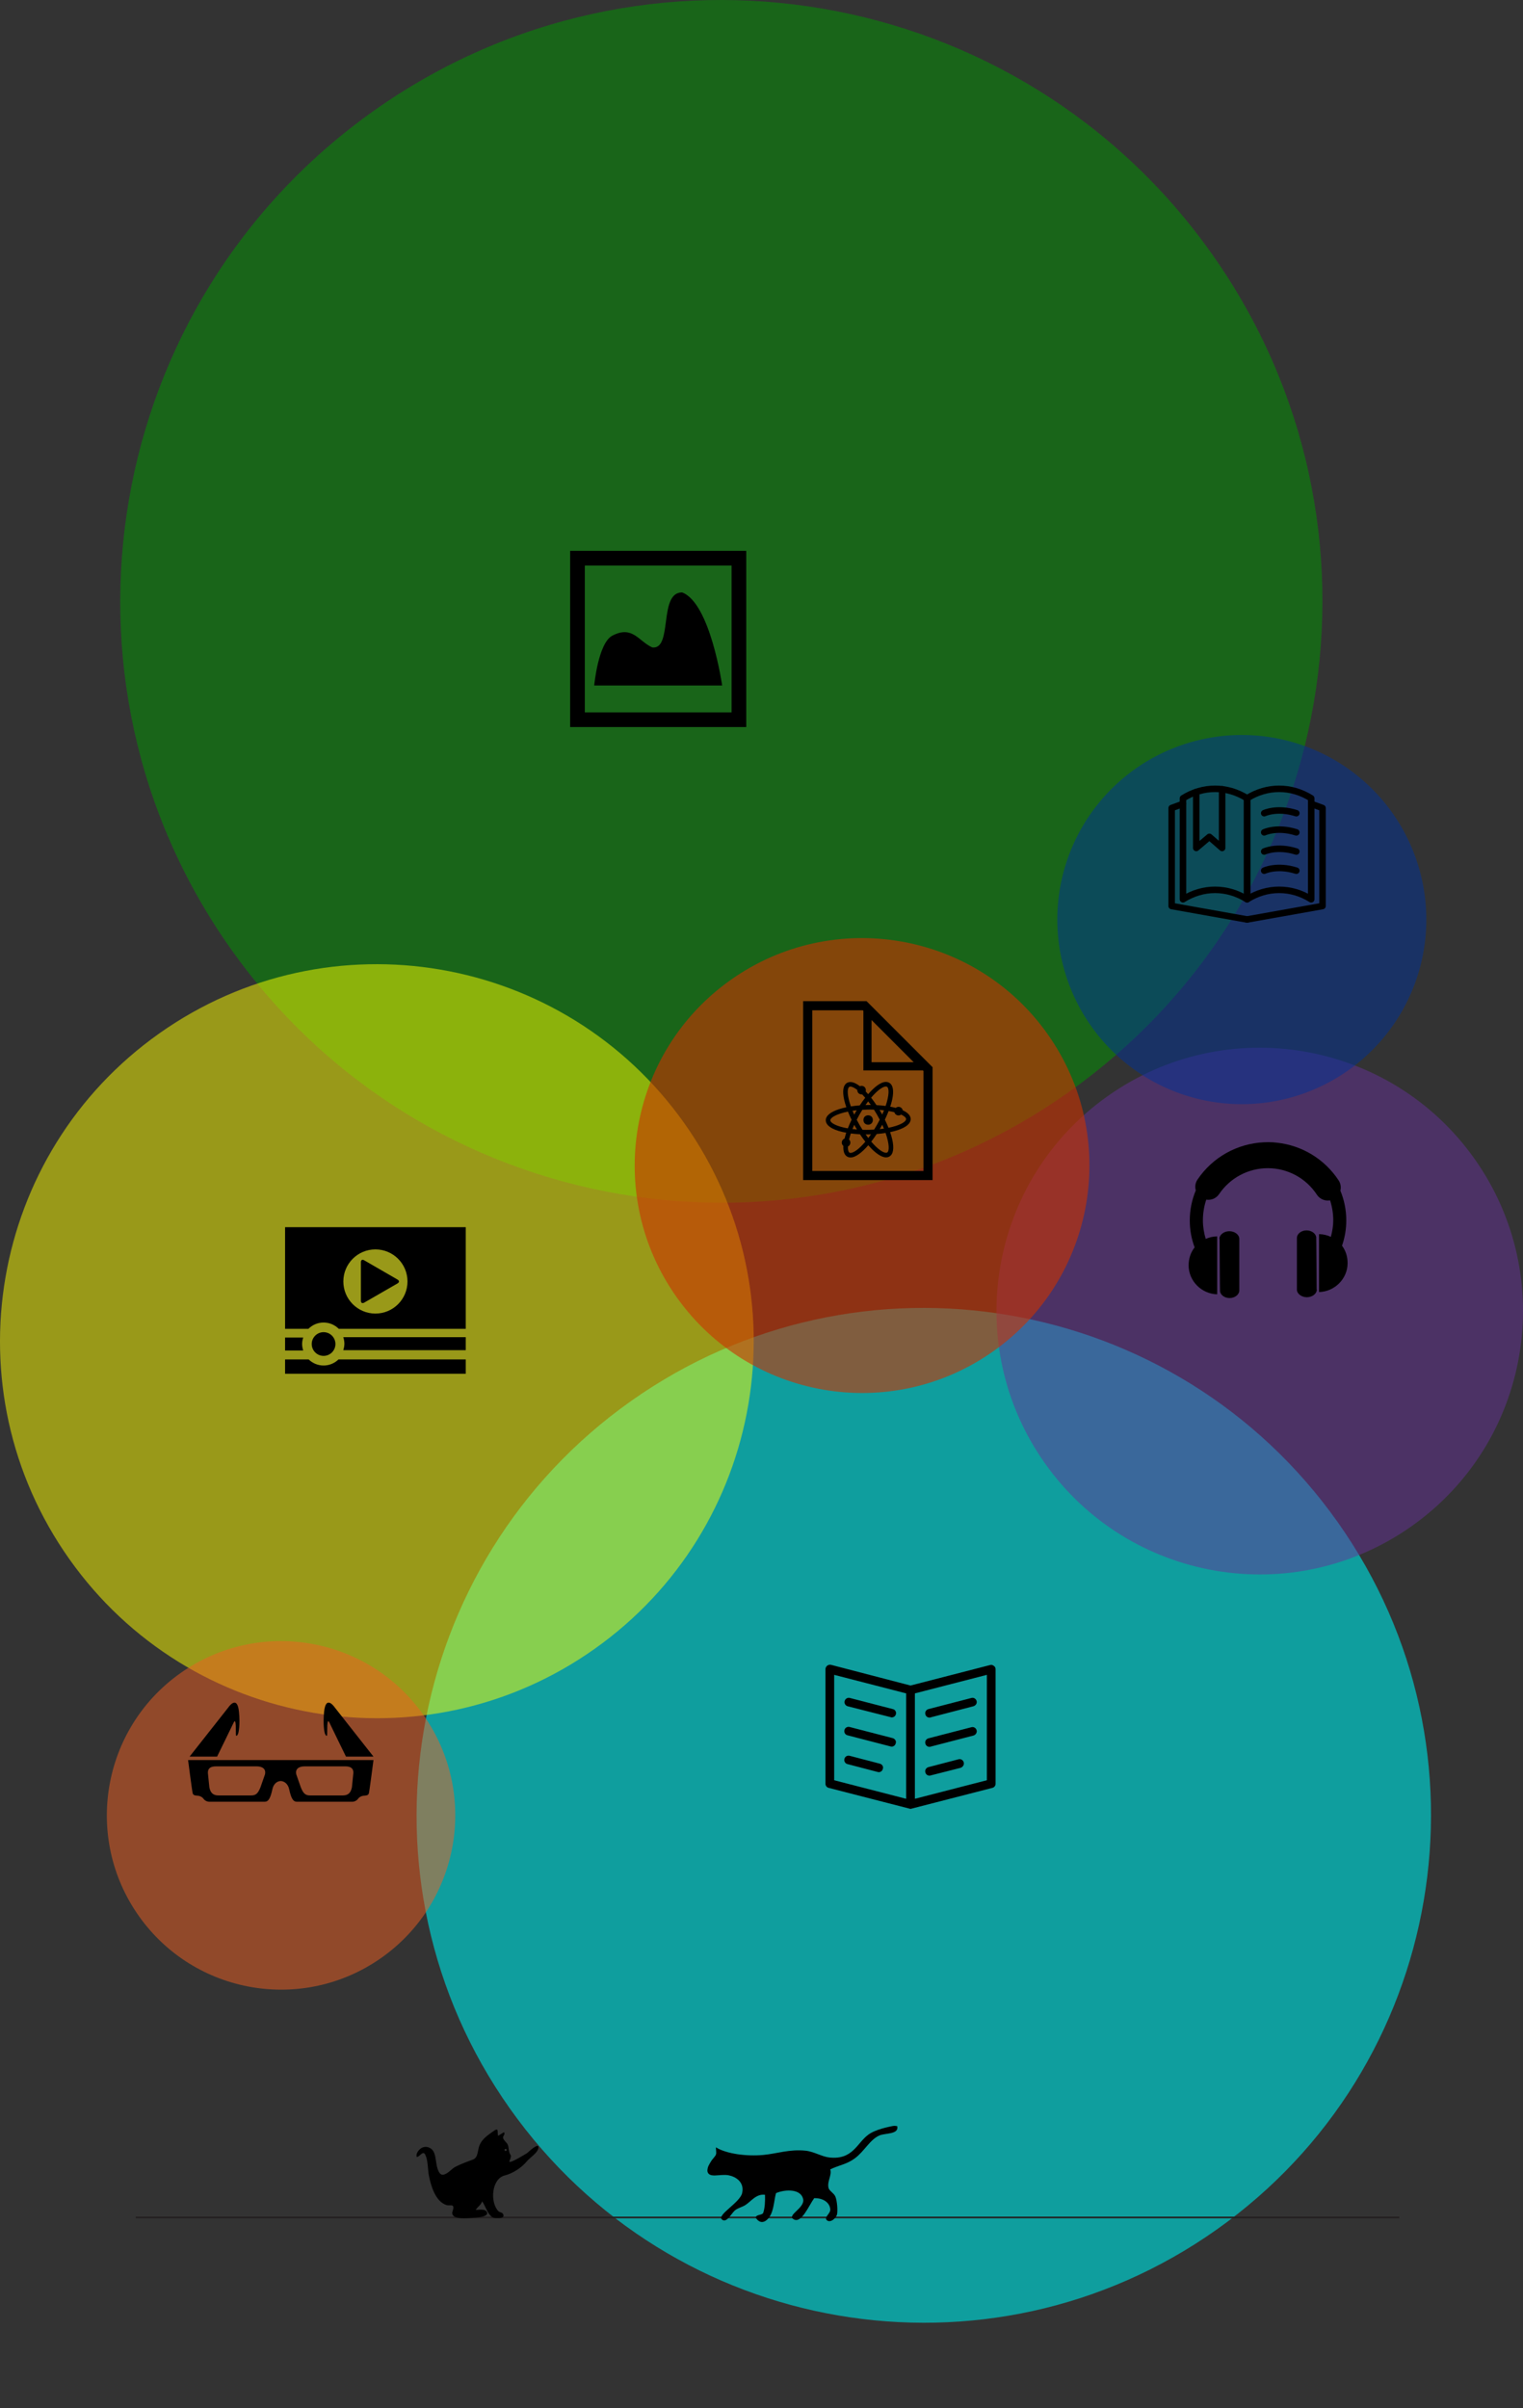 <?xml version="1.0" encoding="UTF-8" standalone="no"?>
<svg
   xmlns:dc="http://purl.org/dc/elements/1.1/"
   xmlns:cc="http://creativecommons.org/ns#"
   xmlns:rdf="http://www.w3.org/1999/02/22-rdf-syntax-ns#"
   xmlns:svg="http://www.w3.org/2000/svg"
   xmlns="http://www.w3.org/2000/svg"
   version="1.1"
   id="Layer_1"
   x="0px"
   y="0px"
   width="467.688"
   height="739.213"
   viewBox="0 0 467.688 739.213"
   enable-background="new 0 0 432 748.463"
   xml:space="preserve"><rect x="0" y="0" width="467.688" height="739.213" fill="#333333" stroke="none"/><defs
     id="defs11597" /><path
     d="m 70.851,291.221 c -58.892,-83.21 -39.173,-198.4 44.035,-257.29 83.21,-58.891 198.393,-39.177 257.286,44.036 58.887,83.203 39.175,198.387 -44.035,257.277 -83.208,58.887 -198.398,39.183 -257.286,-44.023 z"
     id="path11431"
     style="opacity:0.5;fill:#009900" /><path
     d="m 156.558,647.191 c -49.694,-70.211 -33.056,-167.406 37.154,-217.094 70.213,-49.691 167.403,-33.057 217.097,37.157 49.689,70.207 33.055,167.394 -37.155,217.086 -70.211,49.688 -167.408,33.059 -217.096,-37.149 z"
     id="path11433"
     style="opacity:0.7;fill:#00cccc" /><path
     d="m 21.274,478.535 c -36.923,-52.168 -24.562,-124.387 27.606,-161.305 52.167,-36.92 124.381,-24.562 161.304,27.608 36.918,52.164 24.561,124.376 -27.609,161.296 -52.165,36.921 -124.383,24.565 -161.301,-27.599 z"
     id="path11435"
     style="opacity:0.5;fill:#ffff00" /><path
     d="m 320.861,449.14 c -25.793,-36.443 -17.157,-86.893 19.285,-112.684 36.444,-25.791 86.89,-17.158 112.684,19.286 25.789,36.441 17.154,86.886 -19.287,112.678 -36.443,25.791 -86.893,17.16 -112.682,-19.28 z"
     id="path11437"
     style="opacity:0.5;fill:#663399" /><g
     id="g11439"
     transform="translate(20.688,-15.365)"><path
       d="m 380.527,393.033 c -1.632,0 -2.959,1.064 -2.959,2.368 l 0,15.78 c 0,1.306 1.426,2.367 3.062,2.367 1.633,0 3.06,-1.061 3.06,-2.367 l 0,-0.002 c 0,0.013 -0.076,0.01 -0.059,0.027 0,0 -0.101,-16.197 -0.135,-16.145 -0.214,-1.145 -1.481,-2.028 -2.969,-2.028 z"
       id="path11441" /><path
       d="m 391.424,397.738 c 0.862,-2.498 1.307,-5.094 1.307,-7.757 0,-3.237 -0.647,-6.323 -1.812,-9.141 0.262,-1.047 0.1,-2.188 -0.537,-3.152 -4.312,-6.559 -11.261,-10.746 -18.945,-11.574 -0.271,-0.033 -0.544,-0.055 -0.812,-0.078 -0.164,-0.01 -0.325,-0.027 -0.489,-0.041 -0.47,-0.027 -0.95,-0.044 -1.43,-0.044 -0.01,0 -0.017,0 -0.027,0 -0.014,0 -0.027,0 -0.045,0 -0.155,0 -0.309,0.009 -0.461,0.018 -0.263,0.001 -0.524,0.005 -0.786,0.023 -8.184,0.393 -15.714,4.596 -20.336,11.436 -0.689,1.016 -0.844,2.236 -0.532,3.332 -1.187,2.842 -1.845,5.959 -1.845,9.223 0,2.845 0.501,5.615 1.488,8.271 -1.199,1.512 -1.843,3.428 -1.843,5.508 0,4.846 4.006,8.774 8.768,8.891 l 0,-17.782 c -1.358,0.032 -2.459,0.307 -3.515,0.78 -0.552,-1.84 -0.866,-3.734 -0.866,-5.67 0,-2.232 0.353,-4.375 1.029,-6.378 1.486,0.236 3.038,-0.374 3.942,-1.706 3.365,-4.982 8.952,-7.957 14.953,-7.957 6.088,0 11.725,3.041 15.076,8.135 0.769,1.164 2.039,1.799 3.338,1.799 0.237,0 0.472,-0.027 0.71,-0.072 0.634,1.949 0.978,4.023 0.978,6.179 0,1.714 -0.301,3.398 -0.731,5.039 -1.085,-0.506 -2.271,-0.807 -3.633,-0.838 l 0,17.777 c 4.763,-0.117 8.769,-4.042 8.769,-8.886 0.002,-2.003 -0.594,-3.847 -1.713,-5.335 z"
       id="path11443" /><path
       d="m 356.827,393.285 c -1.635,0 -3.061,1.065 -3.061,2.369 l 0,0.004 c 0,-0.009 0.077,-0.009 0.063,-0.027 0,0 0.099,16.195 0.135,16.144 0.208,1.146 1.455,2.025 2.939,2.025 1.633,0 2.983,-1.061 2.983,-2.367 l 0,-15.78 c 0.002,-1.308 -1.428,-2.368 -3.059,-2.368 z"
       id="path11445" /></g><path
     d="m 207.736,398.097 c -22.277,-31.476 -14.814,-75.044 16.659,-97.318 31.475,-22.273 75.045,-14.816 97.321,16.66 22.274,31.471 14.816,75.037 -16.658,97.308 -31.475,22.276 -75.048,14.821 -97.322,-16.65 z"
     id="path11457"
     style="opacity:0.6;fill:#cc3300" /><g
     id="g11467"
     transform="translate(20.688,-15.365)"><g
       id="g11469"><path
         d="m 247.348,359.149 c 0,1.928 -2.889,1.928 -2.889,0 0,-1.924 2.889,-1.924 2.889,0"
         id="path11471" /><path
         d="m 254.476,360.944 c -0.702,0.23 -1.485,0.426 -2.318,0.594 -0.326,-0.814 -0.696,-1.646 -1.116,-2.496 0.437,-0.9 0.822,-1.785 1.158,-2.648 0.641,0.11 1.23,0.241 1.765,0.381 0.02,0.072 0.043,0.145 0.078,0.219 0.312,0.659 1.095,0.942 1.757,0.633 0.084,-0.041 0.161,-0.085 0.229,-0.142 0.991,0.458 1.526,0.953 1.532,1.388 0.009,0.487 -0.794,1.327 -3.085,2.071 z m -2.74,8.192 c -0.09,0.051 -0.196,0.074 -0.326,0.074 -0.976,0 -2.675,-1.223 -4.558,-3.418 0.582,-0.746 1.146,-1.535 1.678,-2.339 0.943,-0.077 1.855,-0.186 2.724,-0.327 1.163,3.302 1.214,5.587 0.482,6.01 z m -11.231,0.109 c -0.13,0 -0.235,-0.025 -0.321,-0.072 -0.298,-0.169 -0.537,-0.76 -0.485,-1.893 0.652,-0.314 0.931,-1.093 0.624,-1.748 -0.072,-0.15 -0.171,-0.277 -0.282,-0.385 0.144,-0.594 0.326,-1.217 0.546,-1.868 0.893,0.116 1.835,0.2 2.805,0.249 0.538,0.807 1.091,1.575 1.648,2.283 -1.87,2.206 -3.561,3.434 -4.535,3.434 z m -6.208,-10.004 c -0.014,-0.846 1.979,-1.977 5.404,-2.671 0.326,0.816 0.695,1.654 1.117,2.5 -0.438,0.898 -0.822,1.785 -1.157,2.648 -3.393,-0.593 -5.349,-1.645 -5.364,-2.477 z m 5.627,-6.553 c -0.531,-2.351 -0.226,-3.47 0.199,-3.713 0.089,-0.053 0.196,-0.078 0.327,-0.078 0.526,0 1.263,0.361 2.122,1.029 -0.007,0.205 0.026,0.416 0.12,0.619 0.251,0.533 0.814,0.812 1.372,0.739 0.309,0.316 0.623,0.66 0.943,1.035 -0.583,0.744 -1.146,1.533 -1.677,2.339 -0.946,0.077 -1.856,0.186 -2.727,0.32 -0.28,-0.798 -0.515,-1.571 -0.679,-2.29 z m 9.923,4.111 c -0.147,-0.254 -0.298,-0.502 -0.447,-0.752 0.476,0.038 0.935,0.08 1.375,0.135 -0.168,0.418 -0.351,0.85 -0.55,1.293 -0.127,-0.222 -0.251,-0.449 -0.378,-0.676 z m -4.761,-2.236 c 0.279,-0.394 0.554,-0.771 0.826,-1.133 0.271,0.356 0.547,0.719 0.819,1.107 -0.073,0 -0.146,-0.006 -0.218,-0.006 -0.217,0 -0.436,0 -0.655,0.01 -0.259,0.002 -0.514,0.012 -0.772,0.022 z m -3.457,2.941 c -0.184,-0.398 -0.353,-0.791 -0.512,-1.18 0.409,-0.064 0.835,-0.115 1.273,-0.166 -0.133,0.223 -0.261,0.442 -0.387,0.665 -0.129,0.229 -0.25,0.453 -0.374,0.681 z m 0.387,3.805 c 0.147,0.254 0.296,0.502 0.447,0.75 -0.478,-0.037 -0.935,-0.08 -1.375,-0.131 0.172,-0.427 0.351,-0.858 0.55,-1.297 0.127,0.229 0.245,0.454 0.378,0.678 z m 4.757,2.24 c -0.277,0.395 -0.553,0.774 -0.825,1.131 -0.271,-0.35 -0.545,-0.719 -0.819,-1.107 0.075,0 0.147,0.005 0.224,0.005 0.215,0 0.432,-0.004 0.647,-0.009 0.263,0 0.518,-0.012 0.773,-0.02 z m 1.862,-2.957 c -0.298,0.518 -0.598,1.019 -0.899,1.502 -0.577,0.035 -1.161,0.06 -1.758,0.073 -0.208,0.003 -0.417,0.005 -0.625,0.005 -0.402,0 -0.794,-0.005 -1.179,-0.018 -0.316,-0.492 -0.631,-1.005 -0.94,-1.543 -0.298,-0.517 -0.574,-1.031 -0.84,-1.542 0.263,-0.514 0.536,-1.028 0.828,-1.547 0.297,-0.523 0.599,-1.025 0.9,-1.503 0.566,-0.035 1.151,-0.061 1.757,-0.068 0.211,-0.006 0.423,-0.006 0.632,-0.006 0.398,0 0.791,0.006 1.172,0.02 0.314,0.494 0.629,1.004 0.94,1.543 0.302,0.525 0.58,1.039 0.843,1.541 -0.257,0.5 -0.531,1.018 -0.831,1.543 z m 1.595,0.014 c 0.182,0.404 0.354,0.798 0.513,1.18 -0.415,0.06 -0.838,0.118 -1.274,0.164 0.132,-0.219 0.262,-0.442 0.389,-0.663 0.126,-0.226 0.248,-0.452 0.372,-0.681 z m 1.125,-11.738 c 0.128,0 0.233,0.023 0.321,0.072 0.726,0.413 0.7,2.652 -0.402,5.893 -0.895,-0.119 -1.835,-0.199 -2.808,-0.248 -0.536,-0.806 -1.091,-1.573 -1.647,-2.283 1.873,-2.208 3.564,-3.434 4.536,-3.434 z m 5.172,7.306 c -0.021,-0.104 -0.051,-0.209 -0.097,-0.306 -0.311,-0.661 -1.097,-0.944 -1.754,-0.632 -0.113,0.05 -0.208,0.122 -0.295,0.196 -0.532,-0.145 -1.099,-0.268 -1.699,-0.377 0.242,-0.729 0.444,-1.435 0.589,-2.098 0.605,-2.75 0.294,-4.561 -0.897,-5.24 -0.302,-0.17 -0.644,-0.258 -1.019,-0.258 -1.575,0 -3.558,1.577 -5.443,3.76 -0.255,-0.297 -0.515,-0.577 -0.769,-0.84 0.098,-0.305 0.088,-0.646 -0.061,-0.957 -0.304,-0.646 -1.062,-0.93 -1.71,-0.648 -0.942,-0.719 -1.978,-1.279 -2.922,-1.279 -0.378,0 -0.726,0.09 -1.026,0.26 -1.192,0.688 -1.492,2.499 -0.869,5.242 0.159,0.711 0.383,1.463 0.649,2.242 -0.808,0.17 -1.566,0.364 -2.256,0.59 -2.675,0.872 -4.08,2.059 -4.058,3.436 0.015,0.93 0.712,2.244 3.943,3.239 0.71,0.215 1.5,0.4 2.342,0.552 -0.205,0.629 -0.378,1.232 -0.517,1.809 -0.032,0.012 -0.065,0.018 -0.099,0.033 -0.66,0.311 -0.943,1.1 -0.632,1.756 0.09,0.191 0.218,0.343 0.369,0.465 -0.094,1.656 0.307,2.775 1.187,3.277 0.3,0.168 0.644,0.258 1.019,0.258 1.575,0 3.555,-1.573 5.441,-3.76 0.311,0.355 0.623,0.701 0.931,1.01 1.222,1.24 2.999,2.718 4.528,2.718 0.381,0 0.728,-0.09 1.028,-0.265 1.19,-0.688 1.49,-2.497 0.87,-5.245 -0.158,-0.705 -0.384,-1.458 -0.652,-2.238 0.809,-0.17 1.57,-0.367 2.26,-0.592 2.675,-0.871 4.077,-2.061 4.054,-3.434 -0.005,-0.761 -0.477,-1.785 -2.435,-2.674 z"
         id="path11473" /></g><path
       d="m 262.887,374.795 -34.14,0 0,-49.318 15.516,0 0.177,0.176 0,18.275 18.275,0 0.175,0.174 0,30.693 -0.003,0 z m -15.935,-46.33 12.945,12.947 -12.945,0 0,-12.947 z m -1.529,-5.791 -19.476,0 0,54.92 39.742,0 0,-34.652 -20.266,-20.268 z"
       id="path11475" /></g><path
     style="opacity:0.5;fill:#003399"
     d="m 437.997,282.264 a 56.658,56.658 0 0 1 -56.658,56.658 56.658,56.658 0 0 1 -56.658,-56.658 56.658,56.658 0 0 1 56.658,-56.658 56.658,56.658 0 0 1 56.658,56.658 z"
     id="circle11477" /><g
     id="g11487"
     transform="translate(20.688,-15.365)"><path
       stroke-miterlimit="10"
       d="m 362.276,291.4 c -6.159,-3.867 -13.531,-3.863 -19.688,0 0,-10.336 0,-20.674 0,-31.006 6.157,-3.869 13.529,-3.869 19.688,0 0,10.336 0,20.67 0,31.006 z"
       id="path11489"
       style="fill:none;stroke:#000000;stroke-width:2;stroke-linecap:round;stroke-linejoin:round;stroke-miterlimit:10" /><path
       stroke-miterlimit="10"
       d="m 381.961,291.4 c -6.158,-3.867 -13.528,-3.867 -19.685,0 0,-10.336 0,-20.674 0,-31.006 6.156,-3.869 13.526,-3.869 19.685,0 0,10.336 0,20.67 0,31.006 z"
       id="path11491"
       style="fill:none;stroke:#000000;stroke-width:2;stroke-linecap:round;stroke-linejoin:round;stroke-miterlimit:10" /><path
       style="fill:none;stroke:#000000;stroke-width:2;stroke-linecap:round;stroke-linejoin:round;stroke-miterlimit:10"
       d="m 362.276,297.595 -23.163,-4.126 0,-30.082 3.475,-1.275"
       id="polyline11493" /><path
       style="fill:none;stroke:#000000;stroke-width:2;stroke-linecap:round;stroke-linejoin:round;stroke-miterlimit:10"
       d="m 362.276,297.595 23.161,-4.126 0,-30.082 -3.476,-1.275"
       id="polyline11495" /><path
       style="fill:none;stroke:#000000;stroke-width:2;stroke-linecap:round;stroke-linejoin:round;stroke-miterlimit:10"
       d="m 346.664,258.455 0,17.193 4.029,-3.408 3.913,3.408 0,-18.018"
       id="polyline11497" /><path
       stroke-miterlimit="10"
       d="m 367.527,264.974 c 0,0 3.946,-1.885 9.867,0"
       id="path11499"
       style="fill:none;stroke:#000000;stroke-width:2;stroke-linecap:round;stroke-linejoin:round;stroke-miterlimit:10" /><path
       stroke-miterlimit="10"
       d="m 367.527,270.857 c 0,0 3.946,-1.883 9.867,0"
       id="path11501"
       style="fill:none;stroke:#000000;stroke-width:2;stroke-linecap:round;stroke-linejoin:round;stroke-miterlimit:10" /><path
       stroke-miterlimit="10"
       d="m 367.527,276.74 c 0,0 3.946,-1.882 9.867,0"
       id="path11503"
       style="fill:none;stroke:#000000;stroke-width:2;stroke-linecap:round;stroke-linejoin:round;stroke-miterlimit:10" /><path
       stroke-miterlimit="10"
       d="m 367.527,282.621 c 0,0 3.946,-1.884 9.867,0"
       id="path11505"
       style="fill:none;stroke:#000000;stroke-width:2;stroke-linecap:round;stroke-linejoin:round;stroke-miterlimit:10" /></g><g
     id="g11507"
     transform="translate(20.688,-15.365)"><path
       d="m 203.965,234.026 -45.068,0 0,-45.07 45.068,0 0,45.07 z m -49.576,-49.576 0,54.082 54.082,0 0,-54.082 -54.082,0 z"
       id="path11509" /><path
       d="m 167.348,210.482 c 6.225,-3.25 8.012,1.694 12.271,3.614 6.394,0.74 1.813,-16.951 9.159,-16.888 8.66,3.23 12.299,28.562 12.299,28.562 l -39.295,0 c 0,10e-4 1.216,-13.008 5.566,-15.288 z"
       id="path11511" /></g><path
     d="m 295.951,540.951 c -0.201,-0.736 -0.937,-1.137 -1.607,-0.938 l -9.245,2.409 c -0.734,0.205 -1.137,0.939 -0.937,1.609 0.133,0.602 0.668,1.004 1.273,1.004 0.133,0 0.201,0 0.335,-0.064 l 9.244,-2.344 c 0.67,-0.266 1.136,-0.938 0.937,-1.676 z m 3.953,-9.845 c -0.202,-0.737 -0.937,-1.135 -1.608,-0.938 l -13.193,3.416 c -0.735,0.199 -1.136,0.938 -0.938,1.609 0.132,0.602 0.67,1.002 1.273,1.002 0.132,0 0.202,0 0.333,-0.064 l 13.196,-3.416 c 0.669,-0.204 1.136,-0.94 0.937,-1.609 z m 0,-8.977 c -0.202,-0.736 -0.937,-1.135 -1.608,-0.938 l -13.193,3.418 c -0.735,0.201 -1.136,0.938 -0.938,1.605 0.132,0.606 0.67,1.006 1.273,1.006 0.132,0 0.202,0 0.333,-0.069 l 13.129,-3.414 c 0.736,-0.202 1.203,-0.936 1.004,-1.608 z m 3.145,-8.037 -22.101,5.693 0,32.354 22.101,-5.694 0,-32.353 z m -24.78,5.693 -22.104,-5.693 0,32.354 22.104,5.694 0,-32.355 z m 27.46,-7.434 0,35.164 c 0,0.604 -0.4,1.137 -1.004,1.274 l -24.78,6.365 c -0.135,0.064 -0.205,0.064 -0.337,0.064 -0.133,0 -0.202,0 -0.334,-0.064 l -24.782,-6.365 c -0.604,-0.131 -1.006,-0.67 -1.006,-1.272 l 0,-35.164 c 0,-0.403 0.203,-0.805 0.538,-1.073 0.335,-0.27 0.735,-0.334 1.137,-0.27 l 24.447,6.363 24.447,-6.297 c 0.402,-0.131 0.803,0 1.138,0.271 0.335,0.202 0.536,0.604 0.536,1.004 z m -35.563,29.005 -9.244,-2.413 c -0.737,-0.199 -1.473,0.271 -1.609,0.939 -0.203,0.734 0.268,1.473 0.938,1.607 l 9.246,2.415 c 0.132,0 0.201,0.064 0.334,0.064 0.604,0 1.138,-0.402 1.273,-1.004 0.265,-0.74 -0.204,-1.411 -0.938,-1.608 z m 3.952,-7.841 -13.194,-3.414 c -0.734,-0.203 -1.472,0.268 -1.607,0.939 -0.202,0.734 0.269,1.471 0.938,1.607 l 13.192,3.414 c 0.133,0 0.203,0.068 0.335,0.068 0.605,0 1.139,-0.402 1.274,-1.006 0.265,-0.668 -0.203,-1.405 -0.938,-1.608 z m 1.004,-7.367 c -0.132,0.606 -0.669,1.004 -1.272,1.004 -0.133,0 -0.202,0 -0.335,-0.066 l -13.197,-3.348 c -0.737,-0.204 -1.138,-0.938 -0.938,-1.61 0.201,-0.736 0.938,-1.135 1.609,-0.938 l 13.192,3.418 c 0.672,0.134 1.14,0.87 0.941,1.54 z"
     id="path11521" /><g
     id="g11531"
     transform="translate(20.688,-15.365)"><path
       d="m 72.084,427.912 c 0,-0.699 0.14,-1.359 0.342,-1.992 l -5.571,0 0,3.985 5.571,0 c -0.202,-0.635 -0.342,-1.296 -0.342,-1.993 z"
       id="path11533" /><path
       d="m 85.068,427.804 c 0,0.7 -0.141,1.359 -0.341,1.992 l 37.609,0 0,-3.986 -37.608,0 c 0.2,0.629 0.34,1.295 0.34,1.994 z"
       id="path11535" /><path
       d="m 83.269,432.637 c -1.191,1.152 -2.805,1.871 -4.59,1.871 -1.786,0 -3.397,-0.719 -4.587,-1.871 l -7.237,0 0,4.412 55.482,0 0,-4.412 -39.068,0 z"
       id="path11537" /><path
       d="m 78.679,424.275 c -2.006,0 -3.639,1.635 -3.639,3.637 0,2.008 1.633,3.639 3.639,3.639 2.007,0 3.638,-1.627 3.638,-3.639 -10e-4,-2.002 -1.631,-3.637 -3.638,-3.637 z"
       id="path11539" /><path
       d="m 94.59,418.566 c -5.436,0 -9.842,-4.414 -9.842,-9.855 0,-5.441 4.408,-9.846 9.842,-9.846 5.446,0 9.856,4.408 9.856,9.846 0.003,5.441 -4.408,9.855 -9.856,9.855 z m -27.736,-26.52 0,31.209 7.158,0 c 1.196,-1.199 2.845,-1.943 4.669,-1.943 1.824,0 3.473,0.744 4.67,1.943 l 38.985,0 0,-31.209 -55.482,0 z"
       id="path11541" /><path
       d="m 91.128,415.221 c -0.569,0.306 -0.989,0.066 -0.989,-0.594 l 0,-11.855 c 0,-0.633 0.42,-0.9 0.989,-0.57 l 10.271,5.934 c 0.569,0.326 0.569,0.836 0,1.168 l -10.271,5.917 z"
       id="path11543" /></g><path
     style="fill:none;stroke:#231f20;stroke-width:0.5;stroke-miterlimit:10"
     d="m 41.692,680.647 387.996,0"
     id="line11551" /><path
     style="fill:none"
     d="m 46.958,692.883 373.73,0 0,46.33 -373.73,0 z"
     id="rect11553" /><path
     style="fill:none"
     d="m 40.003,44.232 327.375,0 0,117.184 -327.375,0 z"
     id="rect11563" /><path
     d="m 155.269,660.246 c -0.179,0 -0.322,-0.145 -0.322,-0.324 0,-0.178 0.146,-0.323 0.322,-0.323 0.179,0 0.322,0.145 0.322,0.323 0,0.179 -0.143,0.324 -0.322,0.324 z m 6.628,0.623 c -0.616,0.391 -4.947,3.041 -5.439,2.711 -0.242,-0.162 0.758,-1.551 0.318,-2.145 -0.622,-0.838 -0.466,-1.973 -0.776,-2.924 -0.278,-0.852 -1.349,-1.472 -1.511,-2.268 -0.14,-0.684 0.797,-1.053 0.271,-1.766 -0.604,0.371 -1.206,0.743 -1.811,1.117 -0.322,-1.443 0.385,-2.748 -1.636,-1.289 -1.67,1.205 -3.213,2.215 -4.057,4.174 -0.641,1.488 -0.339,3.787 -2.041,4.407 -1.79,0.654 -3.642,1.33 -5.34,2.201 -1.252,0.642 -2.396,2.279 -3.831,2.445 -1.585,0.184 -2.021,-3.281 -2.174,-4.299 -0.261,-1.727 -0.493,-3.564 -2.447,-4.154 -1.581,-0.474 -3.211,0.797 -3.515,2.35 0.024,0.184 0.03,0.596 -0.056,0.51 0.698,0.703 1.983,-2.172 2.742,-0.557 0.916,1.947 0.711,4.443 1.134,6.52 0.627,3.094 2.016,7.93 5.448,8.959 0.867,0.262 2.138,-0.395 2.05,0.867 -0.063,0.934 -0.793,1.568 0.043,2.43 1.137,1.174 5.435,0.617 6.961,0.527 0.68,-0.039 4.193,-0.342 3.207,-1.832 -0.609,-0.926 -2.433,-0.521 -3.342,-0.521 0.55,-0.971 1.633,-1.508 1.957,-2.625 1.217,1.631 1.945,5.109 4.113,5.109 0.583,0 2.909,0.252 2.382,-1.088 -0.304,-0.768 -1.018,-0.518 -1.511,-1.025 -2.613,-2.697 -2.109,-9.952 1.979,-10.952 2.444,-0.6 5.194,-2.406 6.78,-4.347 0.883,-1.079 3.226,-2.512 3.507,-3.954 0.457,-2.298 -3.262,1.329 -3.405,1.419 z"
     id="path11573" /><path
     d="m 273.958,652.615 c 0.948,-0.21 1.039,0 1.562,0 0.62,2.591 -3.699,2.098 -5.465,2.863 -2.912,1.262 -4.624,4.863 -7.548,7.023 -2.532,1.877 -4.788,2.043 -7.548,3.385 0.572,1.837 -1.043,3.656 -0.521,5.726 0.222,0.881 1.654,1.59 2.083,2.602 0.565,1.328 0.766,4.359 0.52,5.465 -0.282,1.266 -2.094,2.73 -3.122,1.822 -1.027,-0.91 1.164,-1.992 1.043,-3.385 -0.191,-2.16 -2.374,-3.482 -4.945,-3.383 -1.657,2.312 -3.867,7.795 -6.247,6.506 -2.38,-1.287 3.483,-3.42 2.863,-6.248 -0.668,-3.042 -5.203,-3.112 -8.325,-1.82 -0.514,1.727 -0.65,4.605 -1.562,6.506 -0.9,1.875 -2.964,3.68 -4.685,1.039 0.167,-1.137 1.991,-0.611 2.34,-1.562 0.481,-1.518 0.578,-3.416 0.521,-5.465 -2.66,-0.381 -4.295,2.029 -5.985,3.121 -0.988,0.639 -2.207,0.887 -3.121,1.562 -1.211,0.891 -2.682,4.252 -4.164,2.861 -1.484,-1.391 5.599,-5.172 6.246,-8.069 0.778,-3.484 -2.106,-5.08 -4.165,-5.465 -2.688,-0.496 -6.098,1.072 -6.505,-1.293 0.003,-1.301 0.532,-2.021 1.316,-3.289 1.626,-2.051 1.459,-1.416 1.289,-3.997 3.268,2.028 9.496,2.815 14.572,2.34 4.112,-0.383 8.059,-1.83 13.01,-1.301 2.572,0.273 4.977,1.84 7.286,2.082 7.235,0.764 8.426,-4.443 11.971,-7.023 2.273,-1.658 6.341,-2.394 7.286,-2.603 z"
     id="path11575"
     style="clip-rule:evenodd;fill-rule:evenodd" /><path
     d="m 42.644,588.127 c -17.067,-24.113 -11.352,-57.494 12.763,-74.559 24.115,-17.064 57.495,-11.354 74.564,12.762 17.065,24.111 11.353,57.493 -12.764,74.557 -24.114,17.064 -57.497,11.353 -74.563,-12.76 z"
     id="path11577"
     style="opacity:0.5;fill:#f06022" /><g
     id="g11587"
     transform="translate(20.688,-15.365)"><path
       d="m 72.869,557.548 12.466,0 c 1.525,0 2.715,0.523 2.452,2.393 l -0.409,4.035 c -0.346,1.771 -1.237,2.495 -2.763,2.495 l -10.17,0 c -1.524,0 -2.094,-0.869 -2.762,-2.495 l -1.376,-3.934 c -0.43,-1.802 0.914,-2.494 2.562,-2.494 z m -12.196,2.494 -1.376,3.934 c -0.669,1.625 -1.237,2.495 -2.763,2.495 l -10.174,0 c -1.523,0 -2.419,-0.719 -2.761,-2.495 l -0.411,-4.035 c -0.262,-1.87 0.925,-2.393 2.452,-2.393 l 12.468,0 c 1.648,0 2.992,0.692 2.565,2.494 z m 3.56,-4.43 -27.164,0 c 0,0 1.23,9.573 1.422,10.235 0.197,0.69 1.053,0.672 1.596,0.711 0.543,0.039 1.292,0.362 1.651,0.863 0.727,1.01 1.771,0.984 1.771,0.984 0,0 16.14,0 17.125,0 0.986,0 1.674,-0.787 2.323,-3.837 0.375,-1.758 1.548,-2.516 2.578,-2.516 0.927,0 2.203,0.757 2.578,2.516 0.648,3.051 1.34,3.837 2.322,3.837 0.985,0 17.126,0 17.126,0 0,0 1.044,0.03 1.771,-0.984 0.358,-0.501 1.107,-0.824 1.651,-0.863 0.542,-0.039 1.398,-0.021 1.596,-0.711 0.191,-0.662 1.422,-10.235 1.422,-10.235 l -29.768,0 z"
       id="path11589" /><path
       d="m 50.983,544.277 c 1.012,-2.331 0.66,3.156 0.792,3.699 0.132,0.539 0.537,-0.119 0.659,-0.453 0.185,-0.494 0.644,-2.762 0.265,-6.674 -0.525,-5.438 -3.23,-1.445 -3.23,-1.445 l -11.937,15.152 8.441,0 c 10e-4,0 4.807,-9.808 5.01,-10.279 z"
       id="path11591" /><path
       d="m 79.756,547.972 c 0.133,-0.539 -0.219,-6.027 0.792,-3.699 0.203,0.473 5.011,10.283 5.011,10.283 l 8.442,0 -11.938,-15.152 c 0,0 -2.703,-3.997 -3.23,1.445 -0.378,3.912 0.081,6.18 0.265,6.674 0.122,0.331 0.526,0.992 0.658,0.449 z"
       id="path11593" /></g></svg>